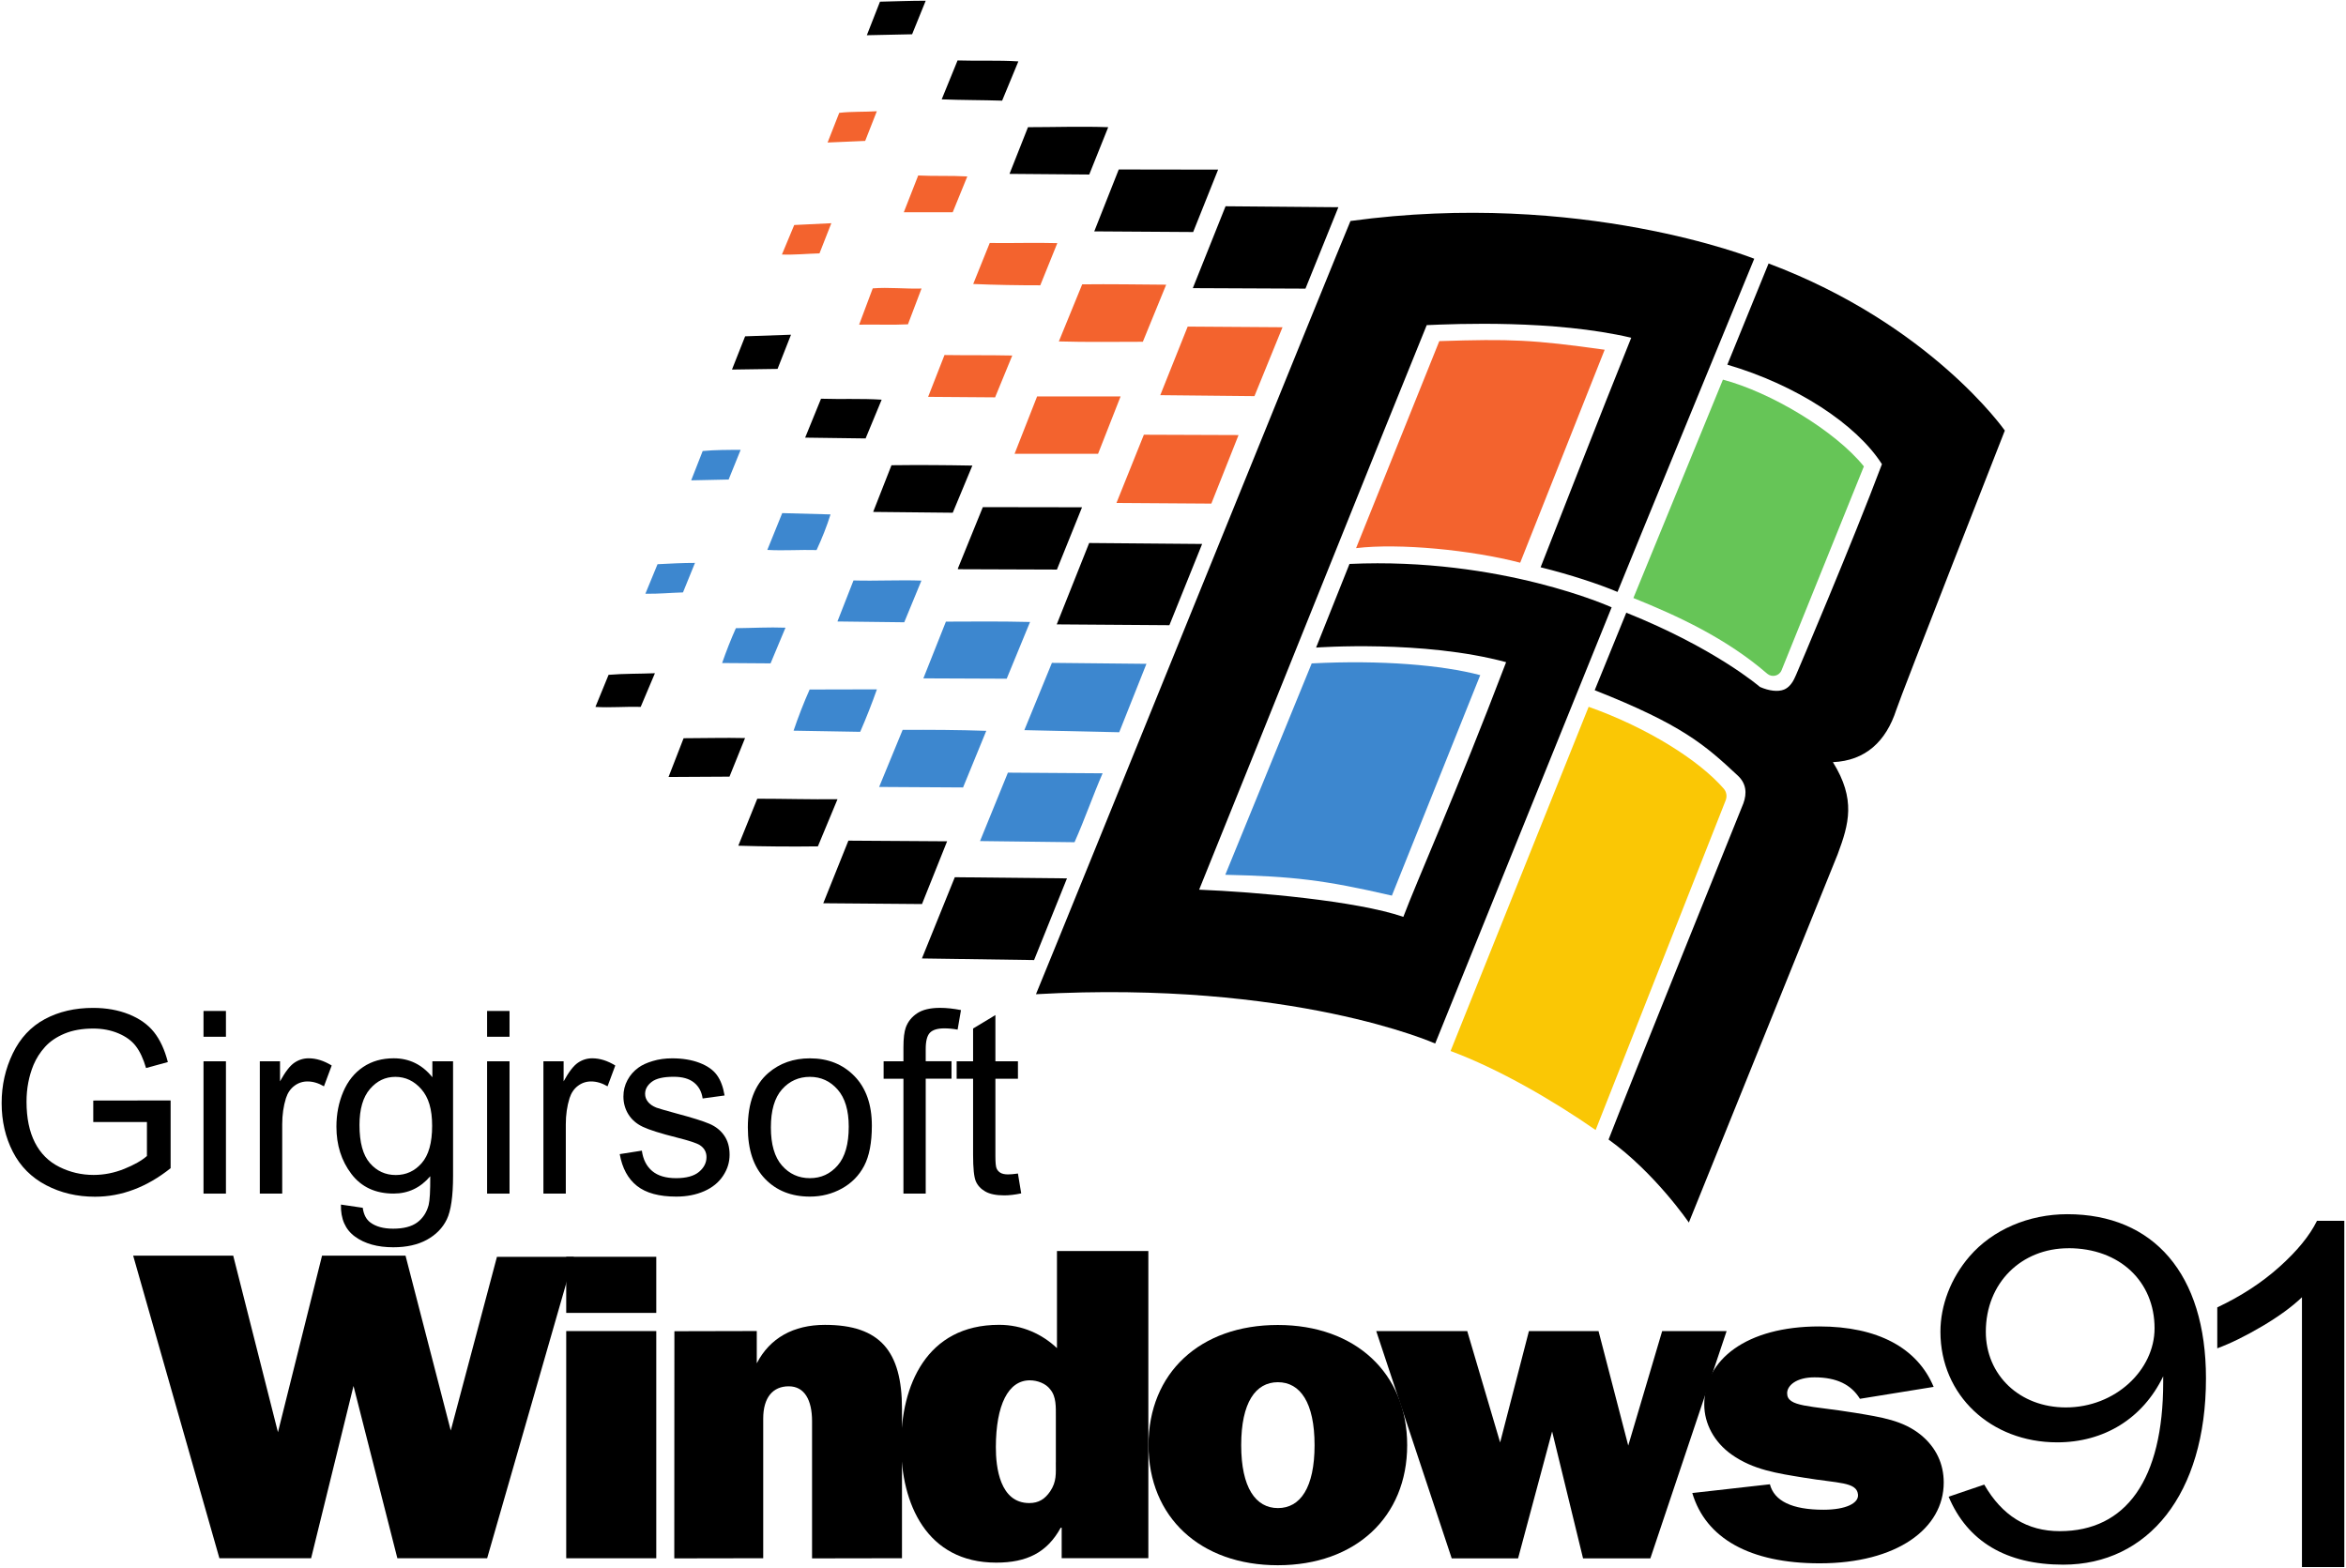 <?xml version="1.0" encoding="UTF-8"?>
<svg id="_레이어_1" data-name="레이어 1" xmlns="http://www.w3.org/2000/svg" version="1.1" viewBox="0 0 612 409">
  <defs>
    <style>
      .cls-1 {
        fill: #3d87cf;
      }

      .cls-1, .cls-2, .cls-3, .cls-4, .cls-5, .cls-6 {
        stroke-width: 0px;
      }

      .cls-2 {
        fill: #f3632e;
      }

      .cls-3, .cls-5 {
        fill: #000;
      }

      .cls-4 {
        fill: #66c557;
      }

      .cls-5 {
        fill-rule: evenodd;
      }

      .cls-6 {
        fill: #fac705;
      }
    </style>
  </defs>
  <g>
    <path class="cls-1" d="M342.19,173.07c18.08-.93,33.96.42,43.96,3.06l-23.05,57.52c-17.72-4.1-25.74-5.02-43.46-5.44l22.54-55.13Z"/>
    <path class="cls-6" d="M416.25,294.8c-11.11-7.72-25.25-15.94-37.84-20.61l36.02-89.8c15.54,5.52,28.91,14.05,35.25,21.37.72.83.9,1.99.5,3.02l-33.93,86.02Z"/>
    <path class="cls-4" d="M461.01,175.75c-10.7-9.25-23.39-15.1-34.91-19.74l23.36-56.97c12.56,3.33,29.29,13.36,36.77,22.63l-21.48,53.2c-.62,1.5-2.52,1.93-3.74.88Z"/>
    <path class="cls-2" d="M375.48,88.99c18.63-.59,24.29-.39,43.13,2.25l-22.04,55.56c-12.7-3.32-31.55-5.15-42.81-3.8l21.71-54.01Z"/>
    <path class="cls-1" d="M224.4,190.92l-17.38-.3c1.18-3.51,2.71-7.44,4.19-10.74l17.55-.04c-1.27,3.59-2.79,7.49-4.36,11.08"/>
    <path class="cls-1" d="M251.25,205.43l-21.91-.13,6.13-14.89c7.23-.04,14.55,0,21.82.25l-6.05,14.76"/>
    <path class="cls-1" d="M287.63,201.75c-2.54,5.84-4.69,12.09-7.32,17.97l-24.65-.3,7.27-17.85,24.7.17"/>
    <path class="cls-1" d="M201.02,173.06l-12.64-.09c1.01-2.92,2.28-6.17,3.59-9.09,4.31-.04,8.63-.3,12.94-.13l-3.89,9.3"/>
    <path class="cls-1" d="M178.17,154.55c-3.26.09-6.55.42-9.81.34l3.17-7.7c3.26-.17,6.51-.34,9.77-.34l-3.13,7.7"/>
    <path class="cls-1" d="M235.88,162.34l-17.42-.21,4.19-10.7c5.92.17,11.84-.17,17.72.04l-4.48,10.87"/>
    <path class="cls-1" d="M262.62,177.06l-21.74-.09,5.88-14.8c7.32-.04,14.63-.09,21.95.09l-6.09,14.8"/>
    <path class="cls-1" d="M291.96,191.03l-24.74-.55,7.19-17.55,24.66.25-7.1,17.85"/>
    <path class="cls-1" d="M213.03,143.5c-4.23-.13-8.58.21-12.86-.04l3.89-9.6,12.6.34c-.93,3-2.24,6.3-3.64,9.3"/>
    <path class="cls-1" d="M190.08,125.1l-9.77.21,3-7.65c3.17-.3,6.6-.3,9.9-.3l-3.13,7.74"/>
    <path class="cls-2" d="M259.59,103.66l-17.47-.13,4.27-10.91c5.88.09,11.76,0,17.68.13l-4.48,10.91"/>
    <path class="cls-2" d="M264.67,118.39l5.88-14.97h21.78l-5.88,14.97h-21.78"/>
    <path class="cls-2" d="M315.99,131.38l-24.74-.17,7.15-17.8,24.7.09-7.1,17.89"/>
    <path class="cls-2" d="M236.85,84.61c-4.14.21-8.5,0-12.73.09l3.55-9.47c4.14-.34,8.54.17,12.73.04l-3.55,9.35"/>
    <path class="cls-2" d="M213.79,66.1c-3.26.09-6.51.42-9.81.3l3.21-7.7,9.68-.47-3.09,7.87"/>
    <path class="cls-2" d="M271.39,74.43c-5.84,0-11.67-.09-17.51-.34l4.31-10.7c5.88.09,11.76-.13,17.63.04l-4.44,10.99"/>
    <path class="cls-2" d="M298.13,89.16c-7.27,0-14.59.13-21.91-.09l6.09-14.89c7.32-.09,14.59.04,21.91.09l-6.09,14.89"/>
    <path class="cls-2" d="M327.25,103.34l-24.57-.25,7.15-17.89,24.74.17-7.32,17.97"/>
    <path class="cls-2" d="M248.54,55.38h-12.77l3.76-9.6c4.31.21,8.54,0,12.81.25l-3.81,9.35"/>
    <path class="cls-2" d="M225.7,36.76l-9.81.42,3.04-7.74c3.26-.38,6.55-.21,9.81-.42l-3.04,7.74"/>
    <path class="cls-3" d="M213.36,220.8c-6.89.09-13.83.04-20.76-.17l4.95-12.26c6.94,0,13.91.21,20.93.13l-5.12,12.31"/>
    <path class="cls-3" d="M237.93,8.94l-11.8.25,3.43-8.75c3.98-.09,7.95-.25,11.93-.25l-3.55,8.75"/>
    <path class="cls-3" d="M261.43,26.26c-5.24-.17-10.49-.13-15.77-.34l4.14-10.15c5.29.17,10.57-.09,15.86.25l-4.23,10.23"/>
    <path class="cls-3" d="M340.56,75.3l-29.39-.13,8.54-21.36,29.43.25-8.58,21.23"/>
    <path class="cls-3" d="M285.46,60.36l6.39-16.15,25.92.04-6.51,16.28-25.8-.17"/>
    <path class="cls-3" d="M284.16,45.53l-20.81-.17,4.82-12.18c6.94,0,13.91-.25,20.93,0l-4.95,12.35"/>
    <path class="cls-3" d="M190.95,96.41l3.43-8.67,11.97-.42-3.51,8.92-11.88.17"/>
    <path class="cls-3" d="M225.81,114.38l-15.77-.21,4.14-10.15c5.29.17,10.53-.09,15.82.25l-4.19,10.11"/>
    <path class="cls-3" d="M305.06,163.1l-29.39-.21,8.46-21.23,29.47.25-8.54,21.19"/>
    <path class="cls-3" d="M275.72,148.59l-25.67-.09-.21-.09,6.55-16.11,25.88.04-6.55,16.24"/>
    <path class="cls-3" d="M248.54,133.76l-20.76-.21,4.78-12.18c7.02-.09,14.08-.04,21.1.09l-5.12,12.31"/>
    <path class="cls-3" d="M167.13,184.42c-3.93-.13-7.87.25-11.8,0l3.43-8.37c4.02-.34,8.03-.25,12.09-.42l-3.72,8.8"/>
    <path class="cls-3" d="M190.3,202.61l-15.9.09,3.93-10.11c5.37,0,10.66-.17,16.03-.04l-4.06,10.06"/>
    <path class="cls-3" d="M269.76,250.46l-29.26-.42,8.58-21.19,29.26.3-8.58,21.31"/>
    <path class="cls-3" d="M214.77,235.63l6.55-16.32,25.75.17-6.55,16.37-25.75-.21"/>
  </g>
  <path class="cls-3" d="M147.71,342.51h23.49v-14.64h-23.49v14.64Z"/>
  <g>
    <path class="cls-3" d="M57.25,406.52h23.91l11.06-44.95,11.44,44.95h23.42l22.62-78.64h-20.06l-12.05,45.32-11.8-45.62h-21.78l-11.5,46.06-11.67-46.06h-26.1l22.5,78.95"/>
    <path class="cls-3" d="M175.89,406.55l23.21-.04v-36.43c0-5.53,2.54-8.42,6.66-8.42s6.08,3.59,6.08,9.11v35.78l23.46-.04v-38.98c0-14.99-5.69-21.9-20.1-21.9-8.23,0-14.39,3.46-17.78,10.03v-8.42l-21.49.05-.03,59.25"/>
    <path class="cls-3" d="M378.71,406.55h17.31l8.88-33.11,8.07,33.11h17.56l19.89-59.29h-16.81l-8.85,29.86-7.75-29.86h-18.16l-7.51,29.05-8.58-29.05h-23.74l19.69,59.29"/>
    <path class="cls-3" d="M147.71,406.52h23.49v-59.27h-23.49v59.27Z"/>
    <path class="cls-3" d="M441.47,389.51c3.51,11.8,14.99,18.33,33.22,18.33,20.12,0,32.37-9.04,32.37-21.07,0-4.91-2.01-9.15-5.88-12.36-4.75-3.89-10.37-4.68-17.24-5.83-11.87-1.94-17.79-1.48-17.73-5.16.03-1.96,2.37-4.1,7.12-4.1,5.86,0,9.61,1.93,11.87,5.6l19.23-3.11c-4.24-10.17-14.61-15.77-29.85-15.77-19,0-29.99,8.69-29.99,20.36,0,5.03,2.61,9.84,7.12,13.05,5.62,3.99,11.87,4.91,18.99,6.06,8.87,1.48,13.62,1.06,13.99,4.34.28,2.28-3.11,4.01-8.99,4.01-8.25,0-12.86-2.3-13.99-6.64l-20.24,2.28"/>
    <path class="cls-5" d="M275.43,381.49c0,2.91.25,5.02-1.48,7.59-1.36,1.98-2.97,3.04-5.44,3.04-7.68,0-8.74-9.34-8.72-14.61.03-10.98,3.21-17.4,8.85-17.41,1.98,0,4.2.83,5.32,2.35,1.61,1.87,1.48,4.66,1.48,7.01v12.03ZM299.57,406.5v-80.14h-23.84v25.34c-3.83-3.62-9.02-6.08-15.1-6.08-19.06,0-25.56,16-25.56,31.31s6.62,30.73,24.81,30.73c7.93,0,13.25-2.58,16.83-9.11h.25v7.95h22.61"/>
    <path class="cls-5" d="M333.38,393.43c-5.81,0-9.59-5.33-9.59-16.42s3.74-16.42,9.57-16.42,9.57,5.32,9.57,16.42-3.73,16.42-9.55,16.42ZM333.34,408.34c20.27,0,33.75-12.59,33.75-31.33s-13.48-31.35-33.75-31.35-33.73,12.49-33.73,31.35,13.58,31.33,33.73,31.33"/>
    <g>
      <path class="cls-5" d="M539.59,325.63c13.42,0,22.47,8.74,22.47,20.89,0,10.9-10.24,20.65-23.14,20.65-12.1,0-20.88-8.48-20.88-19.74,0-12.79,9.31-21.79,21.55-21.79h0ZM564.31,359.06v1.52c0,25.45-9.71,38.87-26.99,38.87-8.51,0-15.03-4.04-19.69-12.15l-9.29,3.16c4.91,11.66,15.01,17.73,29.9,17.73,22.08,0,37.23-18.37,37.23-48.62,0-27.23-13.69-42.81-36.17-42.81-10.08,0-19.53,4.06-25.52,11.02-4.91,5.7-7.58,12.8-7.58,19.64,0,16.58,13.16,28.86,30.45,28.86,12.22,0,22.34-6.2,27.66-17.22"/>
      <path class="cls-3" d="M611.56,408.82h-11.05v-70.39c-2.66,2.54-6.15,5.07-10.46,7.61-4.32,2.54-8.19,4.44-11.63,5.71v-10.68c6.18-2.91,11.58-6.42,16.2-10.56,4.62-4.13,7.9-8.14,9.82-12.03h7.12v90.33Z"/>
    </g>
  </g>
  <g>
    <path class="cls-3" d="M24.33,292.7v-5.59l20.18-.03v17.68c-3.1,2.47-6.29,4.33-9.59,5.57-3.29,1.25-6.67,1.87-10.14,1.87-4.68,0-8.93-1-12.76-3.01-3.82-2-6.71-4.9-8.66-8.69s-2.93-8.03-2.93-12.71.97-8.96,2.91-12.98c1.94-4.02,4.73-7,8.37-8.95s7.83-2.92,12.58-2.92c3.45,0,6.56.56,9.34,1.67,2.78,1.12,4.97,2.67,6.55,4.66,1.58,1.99,2.78,4.59,3.61,7.8l-5.69,1.56c-.71-2.43-1.6-4.33-2.67-5.72-1.06-1.39-2.58-2.5-4.55-3.33s-4.16-1.25-6.56-1.25c-2.88,0-5.37.44-7.48,1.32-2.1.88-3.8,2.03-5.09,3.46-1.29,1.43-2.29,3-3.01,4.71-1.21,2.95-1.82,6.14-1.82,9.59,0,4.25.73,7.8,2.19,10.66,1.46,2.86,3.59,4.98,6.39,6.37,2.8,1.39,5.76,2.08,8.91,2.08,2.73,0,5.4-.53,8-1.58s4.57-2.17,5.92-3.36v-8.87h-14.01Z"/>
    <path class="cls-3" d="M53.09,270.47v-6.73h5.85v6.73h-5.85ZM53.09,311.39v-34.52h5.85v34.52h-5.85Z"/>
    <path class="cls-3" d="M67.78,311.39v-34.52h5.27v5.23c1.34-2.45,2.58-4.06,3.72-4.84,1.14-.78,2.39-1.17,3.75-1.17,1.97,0,3.98.63,6.01,1.88l-2.02,5.43c-1.43-.84-2.86-1.27-4.29-1.27-1.28,0-2.43.38-3.44,1.15-1.02.77-1.74,1.84-2.18,3.2-.65,2.08-.98,4.35-.98,6.83v18.07h-5.85Z"/>
    <path class="cls-3" d="M88.94,314.25l5.69.84c.24,1.75.9,3.03,1.98,3.83,1.45,1.08,3.43,1.62,5.95,1.62,2.71,0,4.8-.54,6.27-1.62,1.47-1.08,2.47-2.6,2.99-4.55.3-1.19.44-3.69.42-7.51-2.56,3.01-5.74,4.52-9.56,4.52-4.75,0-8.42-1.71-11.02-5.13s-3.9-7.53-3.9-12.32c0-3.29.6-6.33,1.79-9.12,1.19-2.78,2.92-4.93,5.18-6.45,2.26-1.52,4.92-2.27,7.98-2.27,4.07,0,7.43,1.65,10.08,4.94v-4.16h5.4v29.84c0,5.37-.55,9.18-1.64,11.42-1.09,2.24-2.83,4.01-5.2,5.31-2.37,1.3-5.29,1.95-8.76,1.95-4.12,0-7.44-.93-9.98-2.78s-3.76-4.64-3.67-8.37ZM93.78,293.51c0,4.53.9,7.83,2.7,9.91,1.8,2.08,4.05,3.12,6.76,3.12s4.94-1.03,6.76-3.1c1.82-2.07,2.73-5.31,2.73-9.73s-.94-7.41-2.81-9.56c-1.87-2.14-4.13-3.22-6.78-3.22s-4.81,1.06-6.63,3.17c-1.82,2.11-2.73,5.25-2.73,9.41Z"/>
    <path class="cls-3" d="M127.07,270.47v-6.73h5.85v6.73h-5.85ZM127.07,311.39v-34.52h5.85v34.52h-5.85Z"/>
    <path class="cls-3" d="M141.76,311.39v-34.52h5.27v5.23c1.34-2.45,2.58-4.06,3.72-4.84,1.14-.78,2.39-1.17,3.75-1.17,1.97,0,3.98.63,6.01,1.88l-2.02,5.43c-1.43-.84-2.86-1.27-4.29-1.27-1.28,0-2.43.38-3.44,1.15-1.02.77-1.74,1.84-2.18,3.2-.65,2.08-.98,4.35-.98,6.83v18.07h-5.85Z"/>
    <path class="cls-3" d="M161.65,301.09l5.79-.91c.32,2.32,1.23,4.09,2.71,5.33,1.48,1.24,3.56,1.85,6.22,1.85s4.68-.55,5.98-1.64c1.3-1.09,1.95-2.38,1.95-3.85,0-1.32-.57-2.36-1.72-3.12-.8-.52-2.8-1.18-5.98-1.98-4.29-1.08-7.26-2.02-8.92-2.81-1.66-.79-2.91-1.89-3.77-3.28-.86-1.4-1.28-2.94-1.28-4.63,0-1.54.35-2.96,1.06-4.27.7-1.31,1.66-2.4,2.88-3.27.91-.67,2.15-1.24,3.72-1.71,1.57-.47,3.25-.7,5.05-.7,2.71,0,5.09.39,7.13,1.17,2.05.78,3.56,1.84,4.53,3.17.98,1.33,1.65,3.11,2.02,5.35l-5.72.78c-.26-1.78-1.01-3.16-2.26-4.16-1.25-1-3.01-1.5-5.28-1.5-2.69,0-4.6.44-5.75,1.33-1.15.89-1.72,1.93-1.72,3.12,0,.76.24,1.44.72,2.05.48.63,1.22,1.15,2.24,1.56.58.22,2.31.71,5.17,1.5,4.14,1.1,7.03,2.01,8.66,2.71,1.64.7,2.92,1.73,3.85,3.07.93,1.34,1.4,3.01,1.4,5s-.57,3.79-1.71,5.51c-1.14,1.72-2.78,3.06-4.92,4s-4.57,1.41-7.28,1.41c-4.49,0-7.9-.93-10.25-2.79s-3.85-4.63-4.5-8.29Z"/>
    <path class="cls-3" d="M195.09,294.13c0-6.39,1.78-11.13,5.33-14.2,2.97-2.56,6.59-3.83,10.86-3.83,4.75,0,8.62,1.55,11.64,4.66,3.01,3.11,4.52,7.41,4.52,12.89,0,4.44-.67,7.94-2,10.48s-3.27,4.52-5.82,5.93c-2.55,1.41-5.33,2.11-8.34,2.11-4.83,0-8.74-1.55-11.72-4.65-2.98-3.1-4.47-7.56-4.47-13.39ZM201.1,294.13c0,4.42.96,7.73,2.89,9.93,1.93,2.2,4.36,3.3,7.28,3.3s5.32-1.1,7.25-3.32c1.93-2.21,2.89-5.58,2.89-10.11,0-4.27-.97-7.5-2.91-9.7s-4.35-3.3-7.23-3.3-5.35,1.09-7.28,3.28c-1.93,2.19-2.89,5.49-2.89,9.91Z"/>
    <path class="cls-3" d="M235.68,311.39v-29.97h-5.17v-4.55h5.17v-3.67c0-2.32.21-4.04.62-5.17.56-1.52,1.55-2.75,2.97-3.69,1.42-.94,3.41-1.41,5.96-1.41,1.65,0,3.47.19,5.46.58l-.88,5.1c-1.21-.22-2.36-.33-3.45-.33-1.78,0-3.03.38-3.77,1.14-.74.76-1.1,2.18-1.1,4.26v3.18h6.73v4.55h-6.73v29.97h-5.82Z"/>
    <path class="cls-3" d="M265.55,306.16l.85,5.17c-1.65.35-3.12.52-4.42.52-2.12,0-3.77-.34-4.94-1.01-1.17-.67-1.99-1.55-2.47-2.65-.48-1.09-.72-3.4-.72-6.91v-19.86h-4.29v-4.55h4.29v-8.55l5.82-3.51v12.06h5.88v4.55h-5.88v20.18c0,1.67.1,2.74.31,3.22s.54.86,1.01,1.14c.47.28,1.13.42,2,.42.65,0,1.51-.08,2.57-.23Z"/>
  </g>
  <path class="cls-3" d="M374.38,272.23s-37.1-16.58-104.13-12.86c6.91-16.68,79.96-196.99,82.05-201.72,60.21-8.2,105.33,9.85,105.33,9.85,0,0-34.25,83.32-35.67,86.92-4.82-2.04-12.4-4.54-20.06-6.43.42-1.04,16.74-42.84,23.64-59.88-20.13-4.73-45.89-3.62-53.35-3.29-10.42,25.51-42.05,104.53-59.37,147.28,14.63.59,40.99,2.87,53.27,7.09,3.66-9.69,13.75-32.16,26.81-66.44-21.64-5.86-49.47-3.82-49.57-3.81l8.71-21.82c39.56-1.79,68.39,11.32,68.39,11.32l-46.03,113.79Z"/>
  <path class="cls-3" d="M312.8,311.39"/>
  <path class="cls-3" d="M415.77,47.67"/>
  <path class="cls-3" d="M461.37,68.73l-10.76,26.41c17.94,5.25,33.62,15.47,40.33,25.95-7.53,20.07-22.16,54.47-22.33,54.81l-.28.62c-.75,1.76-1.74,2.9-2.94,3.38-1.55.62-3.84.37-6.27-.69,0,0-11.6-10.05-34.87-19.37l-8.24,20.22c22.9,9.05,28.81,14.33,37.33,22.28,2.2,2.05,2.43,4.57,1.46,7.23,0,0-30.07,74.49-35.17,87.71,12.11,8.7,20.94,21.66,20.94,21.66l38.81-96.05.05-.14c2.88-7.75,4.77-14.21-1.28-23.92,8.53-.38,13.86-5.43,16.53-13.64,1.29-3.98,28.32-72.87,28.32-72.87,0,0-19.33-27.71-61.65-43.59Z"/>
</svg>